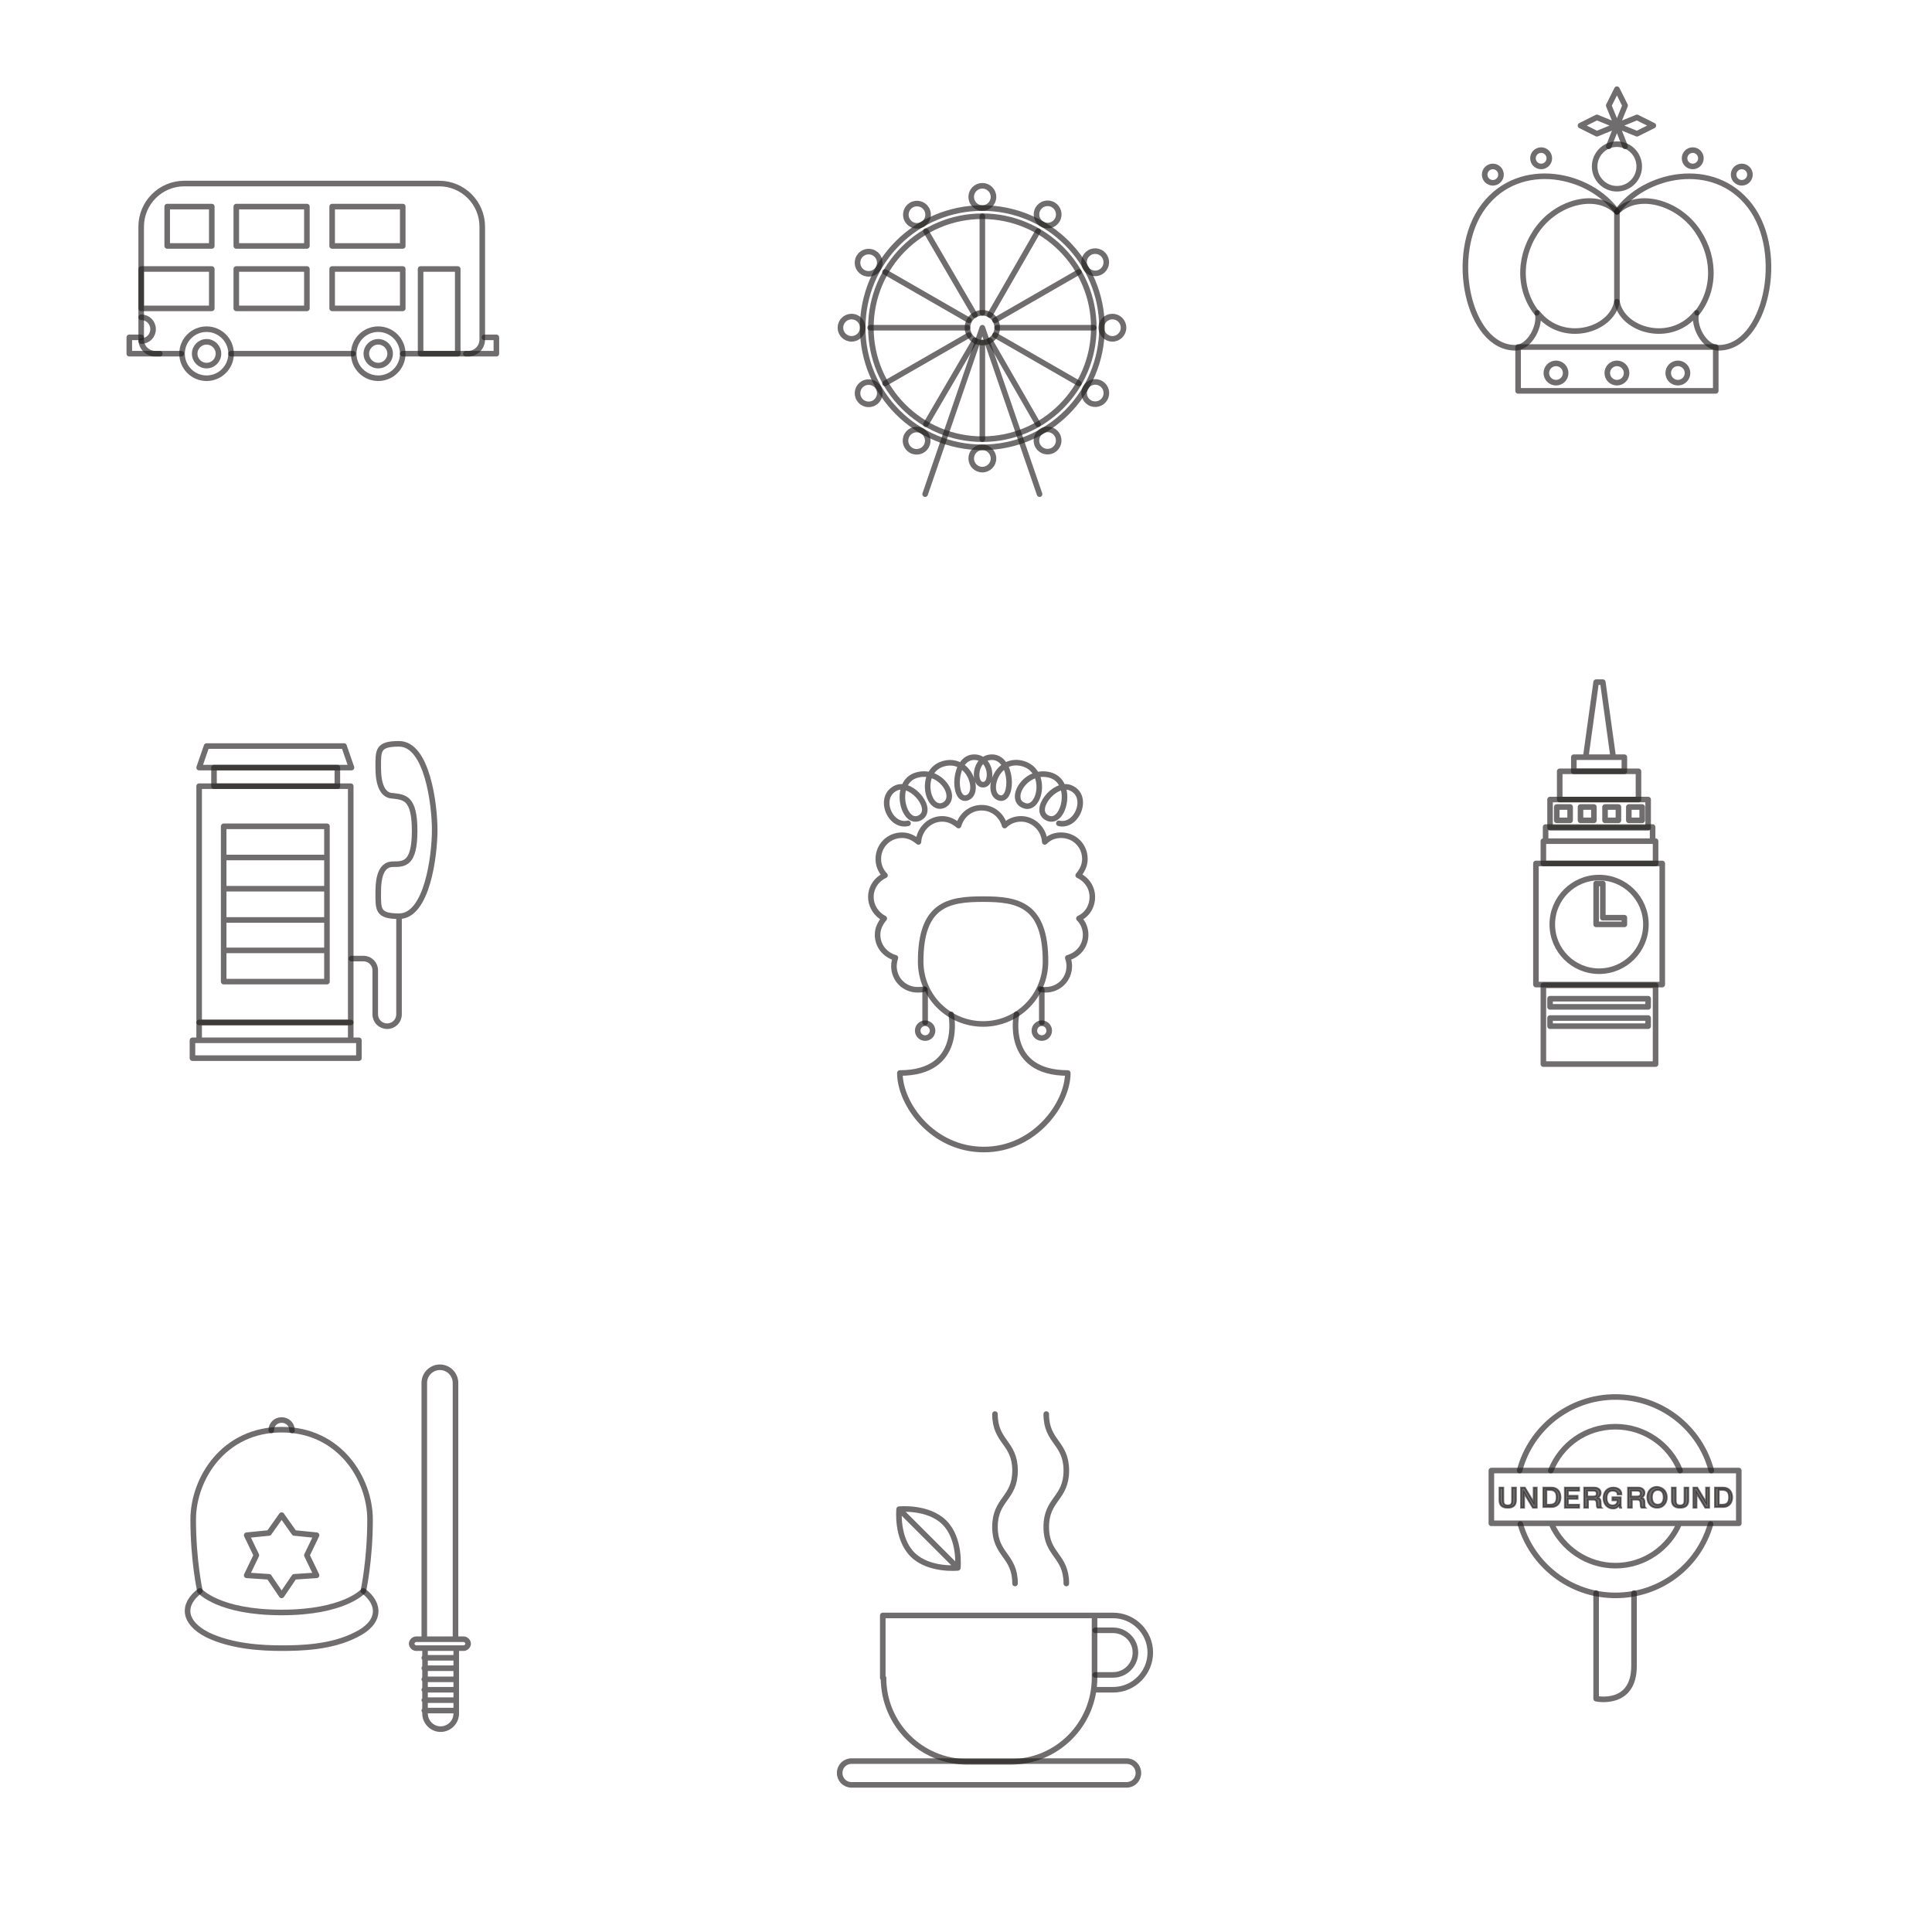<svg id="Layer_1" width="260" height="260" xmlns="http://www.w3.org/2000/svg" viewBox="0 0 260 260"><style>.st0{fill:none;stroke:#231f20;stroke-width:.75;stroke-linecap:round;stroke-linejoin:round;stroke-miterlimit:10}.st1{display:none}.st2{display:inline}.st3,.st4{stroke:#231f20;stroke-miterlimit:10}.st3{display:inline;stroke-linecap:round;stroke-linejoin:round;fill:none;stroke-width:.75}.st4{fill:#231f20;stroke-width:.25}</style><g id="i-like-food" stroke-opacity=".65" fill-opacity=".65"><circle class="st0" cx="132.2" cy="44.1" r="16.1"/><circle class="st0" cx="132.2" cy="44.1" r="15"/><circle class="st0" cx="132.2" cy="44.1" r="2"/><path class="st0" d="M132.2 42.1v-13"/><circle class="st0" cx="132.2" cy="26.5" r="1.5"/><path class="st0" d="M131.2 42.4l-6.6-11.3"/><ellipse transform="rotate(-29.991 123.388 28.891)" class="st0" cx="123.4" cy="28.9" rx="1.5" ry="1.5"/><path class="st0" d="M130.4 43.1l-11.3-6.5"/><ellipse transform="rotate(-60 116.947 35.33)" class="st0" cx="116.9" cy="35.3" rx="1.5" ry="1.5"/><path class="st0" d="M130.2 44.1h-13.1"/><circle class="st0" cx="114.6" cy="44.1" r="1.5"/><path class="st0" d="M130.4 45.1l-11.3 6.5"/><ellipse transform="rotate(-30 116.938 52.909)" class="st0" cx="116.9" cy="52.9" rx="1.5" ry="1.5"/><path class="st0" d="M131.2 45.8l-6.6 11.3"/><ellipse transform="rotate(-60.012 123.382 59.34)" class="st0" cx="123.4" cy="59.3" rx="1.5" ry="1.5"/><path class="st0" d="M132.2 46.1v13"/><circle class="st0" cx="132.2" cy="61.7" r="1.5"/><path class="st0" d="M133.2 45.8l6.5 11.3"/><ellipse transform="rotate(-30.006 140.957 59.337)" class="st0" cx="141" cy="59.3" rx="1.5" ry="1.5"/><path class="st0" d="M133.9 45.1l11.3 6.5"/><ellipse transform="rotate(-60.012 147.393 52.905)" class="st0" cx="147.4" cy="52.9" rx="1.5" ry="1.5"/><path class="st0" d="M134.2 44.1h13"/><circle class="st0" cx="149.7" cy="44.1" r="1.5"/><path class="st0" d="M133.9 43.1l11.3-6.5"/><ellipse transform="rotate(-30.014 147.38 35.33)" class="st0" cx="147.4" cy="35.3" rx="1.5" ry="1.5"/><path class="st0" d="M133.2 42.4l6.5-11.3"/><ellipse transform="rotate(-60.02 140.956 28.893)" class="st0" cx="141" cy="28.9" rx="1.5" ry="1.5"/><path class="st0" d="M132.2 44.1l7.7 22.4M132.2 44.1l-7.7 22.4"/><g><path class="st0" d="M54.2 47.6H63c1.1 0 1.9-.9 1.9-1.9V30.5c0-3.2-2.6-5.8-5.8-5.8H24.8c-3.2 0-5.8 2.6-5.8 5.8v15.2c0 1.1.9 1.9 1.9 1.9h3.5M31.1 47.6h16.4"/><circle class="st0" cx="27.8" cy="47.6" r="3.3"/><circle class="st0" cx="27.8" cy="47.6" r="1.6"/><circle class="st0" cx="50.9" cy="47.6" r="3.3"/><circle class="st0" cx="50.9" cy="47.6" r="1.6"/><path class="st0" d="M19 36.2h9.5v5.3H19zM31.8 36.2h9.5v5.3h-9.5zM44.7 36.2h9.5v5.3h-9.5zM22.5 27.8h6v5.3h-6zM31.8 27.8h9.5v5.3h-9.5zM44.7 27.8h9.5v5.3h-9.5zM56.6 36.2h5v11.4h-5zM19 42.7c.9 0 1.6.7 1.6 1.6s-.7 1.6-1.6 1.6M65.2 45.4h1.6v2.2h-4.1"/><path class="st0" d="M19 45.4h-1.6v2.2h4.1"/></g><g><path class="st0" d="M217.6 28.5c2.7-2.7 7.8-1.4 10.5 2.1s2.9 8.2.3 11.5"/><path class="st0" d="M217.6 28.5c3.6-5.1 13-7.2 17.9-.8 4.9 6.4 2.1 19.1-4.2 19.1-2 0-3.5-3-3-4.7-3.4 4.3-10 2.4-10.7-1.5"/><circle class="st0" cx="217.6" cy="50.2" r="1.3"/><circle class="st0" cx="225.8" cy="50.2" r="1.3"/><path class="st0" d="M204.3 46.7h26.6v5.9h-26.6zM217.6 28.5c-2.7-2.7-7.8-1.4-10.5 2.1s-2.9 8.2-.3 11.5"/><path class="st0" d="M217.6 40.6c-.7 3.9-7.3 5.8-10.7 1.5.5 1.6-1 4.7-3 4.7-6.3 0-9.1-12.7-4.2-19.1 4.9-6.4 14.3-4.3 17.9.8v12.1z"/><circle class="st0" cx="217.6" cy="22.4" r="3"/><circle class="st0" cx="209.4" cy="50.2" r="1.3"/><path class="st0" d="M218.7 14.2l-1.1 2.7-1.1-2.7 1.1-2.2zM218.7 19.7l-1.1-2.8-1.1 2.8M220.3 18l-2.7-1.1 2.7-1.1 2.2 1.1zM214.9 18l2.7-1.1-2.7-1.1-2.2 1.1z"/><circle class="st0" cx="227.8" cy="21.3" r="1.1"/><circle class="st0" cx="234.4" cy="23.5" r="1.1"/><circle class="st0" cx="207.4" cy="21.3" r="1.1"/><circle class="st0" cx="200.9" cy="23.5" r="1.1"/></g><g class="st1"><g class="st2"><path class="st0" d="M286 27.8c0-13.9-11.3-25.2-25.2-25.2-13.9 0-25.2 11.3-25.2 25.2 0-2 2.8-3.6 6.3-3.6s6.3 1.6 6.3 3.6c0-2 2.8-3.6 6.3-3.6s6.3 1.6 6.3 3.6c0-2 2.8-3.6 6.3-3.6s6.3 1.6 6.3 3.6c0-2 2.8-3.6 6.3-3.6s6.3 1.6 6.3 3.6zM273.4 27.8c0-16.1-8.5-25.1-12.6-25.1M248.2 27.8c0-16.1 8.5-25.1 12.6-25.1"/><path class="st0" d="M271.7 43.1c0 3-2.4 5.4-5.4 5.4-3 0-5.4-2.4-5.4-5.4l-.1-45.8"/></g><path class="st3" d="M263-10.2c0 1.2-1 2.2-2.2 2.2-1.2 0-2.2-1-2.2-2.2 0-1.2 2.2-3.5 2.2-3.5s2.2 2.3 2.2 3.5zM250.5-7.6c0 1.2-1 2.2-2.2 2.2-1.2 0-2.2-1-2.2-2.2 0-1.2 2.2-3.5 2.2-3.5s2.2 2.2 2.2 3.5zM275.7-7.6c0 1.2-1 2.2-2.2 2.2-1.2 0-2.2-1-2.2-2.2 0-1.2 2.2-3.5 2.2-3.5s2.2 2.2 2.2 3.5z"/></g><g><path class="st0" d="M26.8 105.8h20.4v31.8H26.8z"/><path class="st0" d="M30.1 111.2H44v20.9H30.1zM30.1 115.4H44M30.1 119.6H44M30.1 123.8H44M30.1 127.9H44M28.8 103.3h16.6v2.5H28.8z"/><path class="st0" d="M46.3 100.4H27.8l-1 2.9h20.5zM26.8 137.6h20.4v2.4H26.8zM25.9 140h22.4v2.4H25.9zM55.8 111.8c0 4.5-1.4 4.5-2.9 4.5s-2 1.5-2 3.8-.1 3.2 2.8 3.2c3.8 0 4.8-8.2 4.8-11.6 0-3.4-1-11.6-4.8-11.6-2.9 0-2.8.9-2.8 3.2 0 2.3.6 3.8 2 3.8 1.5.2 2.9.2 2.9 4.7zM47.3 129h1.6c.9 0 1.6.7 1.6 1.6v5.9c0 .9.7 1.6 1.6 1.6.9 0 1.6-.7 1.6-1.6v-13.1"/></g><g><path class="st0" d="M207.7 132.6h15.1v10.6h-15.1z"/><path class="st0" d="M208.6 134.4h13.2v1.1h-13.2zM208.6 137h13.2v1.1h-13.2zM206.7 116.2h17v16.3h-17z"/><circle class="st0" cx="215.2" cy="124.4" r="6.3"/><path class="st0" d="M215.7 123.5v-4.6h-.9v5.5h3.8v-.9zM207.7 113.2h15.1v3h-15.1zM208 111.3h14.4v1.9H208zM209.9 103.8h10.6v3.8h-10.6z"/><path class="st0" d="M211.8 101.9h6.8v1.9h-6.8zM217.1 101.9h-3.7l1.4-10.1h.9zM208.6 107.6h13.2v3.8h-13.2z"/><path class="st0" d="M209.5 108.6h1.8v1.8h-1.8zM212.7 108.6h1.8v1.8h-1.8zM216 108.6h1.8v1.8H216zM219.2 108.6h1.8v1.8h-1.8z"/></g><g><path class="st0" d="M140 133.1c.2.1.5.1.7.1 1.8 0 3.2-1.4 3.2-3.2 0-.4-.1-.8-.2-1.1 1.4-.4 2.4-1.6 2.4-3.1 0-.8-.3-1.6-.9-2.2 1.1-.5 1.8-1.6 1.8-2.9 0-1.3-.8-2.4-1.9-2.9.5-.6.9-1.3.9-2.2 0-1.8-1.4-3.2-3.2-3.2-.9 0-1.6.3-2.2.9-.1-1.7-1.5-3.1-3.2-3.1-.8 0-1.6.3-2.2.9-.4-1.4-1.6-2.4-3.1-2.4s-2.7 1-3.1 2.4c-.6-.5-1.3-.9-2.2-.9-1.7 0-3.1 1.4-3.2 3.1-.6-.5-1.3-.9-2.2-.9-1.8 0-3.2 1.4-3.2 3.2 0 .8.3 1.6.9 2.2-1.1.5-1.9 1.6-1.9 2.9 0 1.3.8 2.4 1.8 2.9-.5.6-.9 1.3-.9 2.2 0 1.5 1 2.7 2.4 3.1-.1.3-.2.7-.2 1.1 0 1.8 1.4 3.2 3.2 3.2.3 0 .6 0 .9-.1"/><path class="st0" d="M140.7 129.4c0 4.6-3.7 8.4-8.4 8.4-4.6 0-8.4-3.7-8.4-8.4 0-7.7 3.7-8.4 8.4-8.4s8.4.7 8.4 8.4z"/><path class="st0" d="M128 136.5s1.7 7.9-6.9 7.9c0 4.2 4.4 10.3 11.3 10.3s11.3-6.2 11.3-10.3c-8.6 0-6.9-7.9-6.9-7.9M142.5 110.8c2.5.6 4.2-3.8 1.5-4.8-2.1-.8-5.2 3.1-3 4.1 2.2 1 3.6-4.9.3-5.8-3.3-.9-5.7 3.3-3.5 4.1 2.2.9 3.4-4.9-.4-5.7-3.5-.7-4.8 4.3-2.8 4.7 1.8.3 1.7-5.5-1.1-5.5-2.4 0-2.6 3.7-1.2 3.7 1.4 0 1.2-3.7-1.2-3.7-2.8 0-2.9 5.8-1.1 5.5 2-.4.7-5.3-2.7-4.7-3.8.7-2.6 6.5-.4 5.7 2.2-.9-.2-5-3.5-4.1-3.3.9-1.9 6.8.3 5.8 2.2-1-.9-4.9-3-4.1-2.7 1.1-1 5.4 1.5 4.8"/><circle class="st0" cx="140.2" cy="138.7" r="1"/><path class="st0" d="M140.2 137.6v-4.4"/><circle class="st0" cx="124.5" cy="138.7" r="1"/><path class="st0" d="M124.5 137.6v-4.4"/></g><g><path class="st0" d="M219.9 214.4v9.8c0 5.5-5.1 4.4-5.1 4.4v-14.2M204.5 197.9c1.5-5.7 6.7-9.9 12.9-9.9s11.4 4.2 12.9 9.9"/><path class="st0" d="M230.2 205.1c-1.6 5.6-6.7 9.6-12.8 9.6-6.1 0-11.2-4.1-12.8-9.6M208.7 197.9c1.4-3.5 4.7-5.9 8.7-5.9 3.9 0 7.3 2.4 8.7 5.9"/><path class="st0" d="M226 205c-1.4 3.3-4.7 5.7-8.6 5.7-3.8 0-7.1-2.3-8.6-5.6M200.7 197.9H234v7.1h-33.3z"/><path class="st4" d="M201.8 200.2h.5v1.6c0 .4 0 .8.6.8s.6-.4.6-.8v-1.6h.5v1.7c0 .7-.4 1-1.1 1-.7 0-1.1-.3-1.1-1v-1.7zM204.7 200.2h.5l1.2 2v-2h.4v2.7h-.5l-1.2-2v2h-.4v-2.7zM207.7 200.2h1.1c.8 0 1.2.6 1.2 1.3 0 .7-.4 1.3-1.2 1.3h-1.1v-2.6zm.4 2.3h.5c.7 0 .9-.4.9-1s-.2-1-.9-1h-.5v2zM210.6 200.2h1.9v.4H211v.7h1.3v.4H211v.8h1.5v.4h-1.9v-2.7zM213.2 200.2h1.3c.6 0 .9.3.9.7 0 .5-.4.6-.4.7.2 0 .4.1.4.6 0 .3 0 .6.1.7h-.5c-.1-.1-.1-.3-.1-.4 0-.5-.1-.7-.5-.7h-.7v1.1h-.5v-2.7zm.4 1.2h.8c.3 0 .5-.1.5-.4 0-.3-.2-.4-.5-.4h-.8v.8zM218.3 202.9h-.3l-.1-.3c-.3.3-.5.4-.8.4-.8 0-1.3-.6-1.3-1.4 0-.8.5-1.4 1.3-1.4.6 0 1.1.3 1.1.9h-.5c0-.4-.4-.5-.7-.5-.6 0-.8.5-.8 1s.2 1 .8 1c.5 0 .7-.3.7-.7h-.7v-.4h1.1v1.4zM219.1 200.2h1.3c.6 0 .9.3.9.7 0 .5-.4.6-.4.7.2 0 .4.1.4.6 0 .3 0 .6.1.7h-.5c-.1-.1-.1-.3-.1-.4 0-.5-.1-.7-.5-.7h-.7v1.1h-.5v-2.7zm.4 1.2h.8c.3 0 .5-.1.5-.4 0-.3-.2-.4-.5-.4h-.8v.8zM224.3 201.5c0 .8-.5 1.4-1.3 1.4s-1.3-.6-1.3-1.4c0-.8.5-1.4 1.3-1.4.9.1 1.3.7 1.3 1.4zm-2 0c0 .5.2 1 .8 1 .6 0 .8-.5.8-1s-.2-1-.8-1c-.6 0-.8.5-.8 1zM225 200.2h.5v1.6c0 .4 0 .8.6.8s.6-.4.6-.8v-1.6h.5v1.7c0 .7-.4 1-1.1 1-.7 0-1.1-.3-1.1-1v-1.7zM227.9 200.2h.5l1.2 2v-2h.4v2.7h-.5l-1.2-2v2h-.4v-2.7zM230.8 200.2h1.1c.8 0 1.2.6 1.2 1.3 0 .7-.4 1.3-1.2 1.3h-1.1v-2.6zm.5 2.3h.5c.7 0 .9-.4.9-1s-.2-1-.9-1h-.5v2z"/></g><g><path class="st0" d="M118.9 225.8c0 6.3 5.1 11.3 11.3 11.3h5.8c6.3 0 11.3-5.1 11.3-11.3v-8.4h-28.5v8.4zM147.4 217.4h2.4c2.7 0 5 2.2 5 5 0 2.7-2.2 5-5 5h-2.4"/><path class="st0" d="M147.4 219.4h2.4c1.6 0 3 1.3 3 3 0 1.6-1.3 3-3 3h-2.4M114.6 240.2c-.9 0-1.6-.7-1.6-1.6 0-.9.7-1.6 1.6-1.6h37c.9 0 1.6.7 1.6 1.6 0 .9-.7 1.6-1.6 1.6h-37zM127.1 204.9c2.2 2.2 1.8 6.1 1.8 6.1s-3.9.4-6.1-1.8c-2.2-2.2-1.8-6.1-1.8-6.1s3.9-.4 6.1 1.8zM121 203.1l7.9 7.9M136.6 213.1c0-3.8-2.7-3.8-2.7-7.6s2.7-3.8 2.7-7.6-2.7-3.8-2.7-7.6M143.5 213.1c0-3.8-2.7-3.8-2.7-7.6s2.7-3.8 2.7-7.6-2.7-3.8-2.7-7.6"/></g><g><path class="st0" d="M26.9 214.1s-.9-4.1-.9-9.6 4.1-12.1 11.9-12.1c7.8 0 11.9 6.6 11.9 12.1s-.9 9.6-.9 9.6-2.5 2.9-11 2.9-11-2.9-11-2.9z"/><path class="st0" d="M36.5 192.5c0-.8.6-1.4 1.4-1.4.8 0 1.4.6 1.4 1.4M37.9 203.9l1.7 2.4 3 .3-1.3 2.7 1.3 2.7-3 .2-1.7 2.5-1.7-2.5-3-.2 1.3-2.7-1.3-2.7 3-.3z"/><path class="st0" d="M26.9 214.1c-2.4 1.8-2.3 4.2 1 5.9 3.3 1.6 7.4 1.8 10 1.8 2.6 0 6.7-.1 10-1.8 3.3-1.6 3.4-4.1 1-5.9M57.1 220.6v-34.5c0-1.2 1-2.1 2.1-2.1 1.2 0 2.1 1 2.1 2.1v34.5M61.4 221.8v8.8c0 1.2-1 2.1-2.1 2.1-1.2 0-2.1-1-2.1-2.1v-8.8M56 221.8c-.3 0-.6-.3-.6-.6s.3-.6.6-.6h6.4c.3 0 .6.3.6.6s-.3.6-.6.6H56zM57.1 223.1h4.3M57.1 224.5h4.3M57.1 226h4.3M57.1 227.4h4.3M57.1 228.8h4.3M57.1 230.2h4.3"/></g></g></svg>